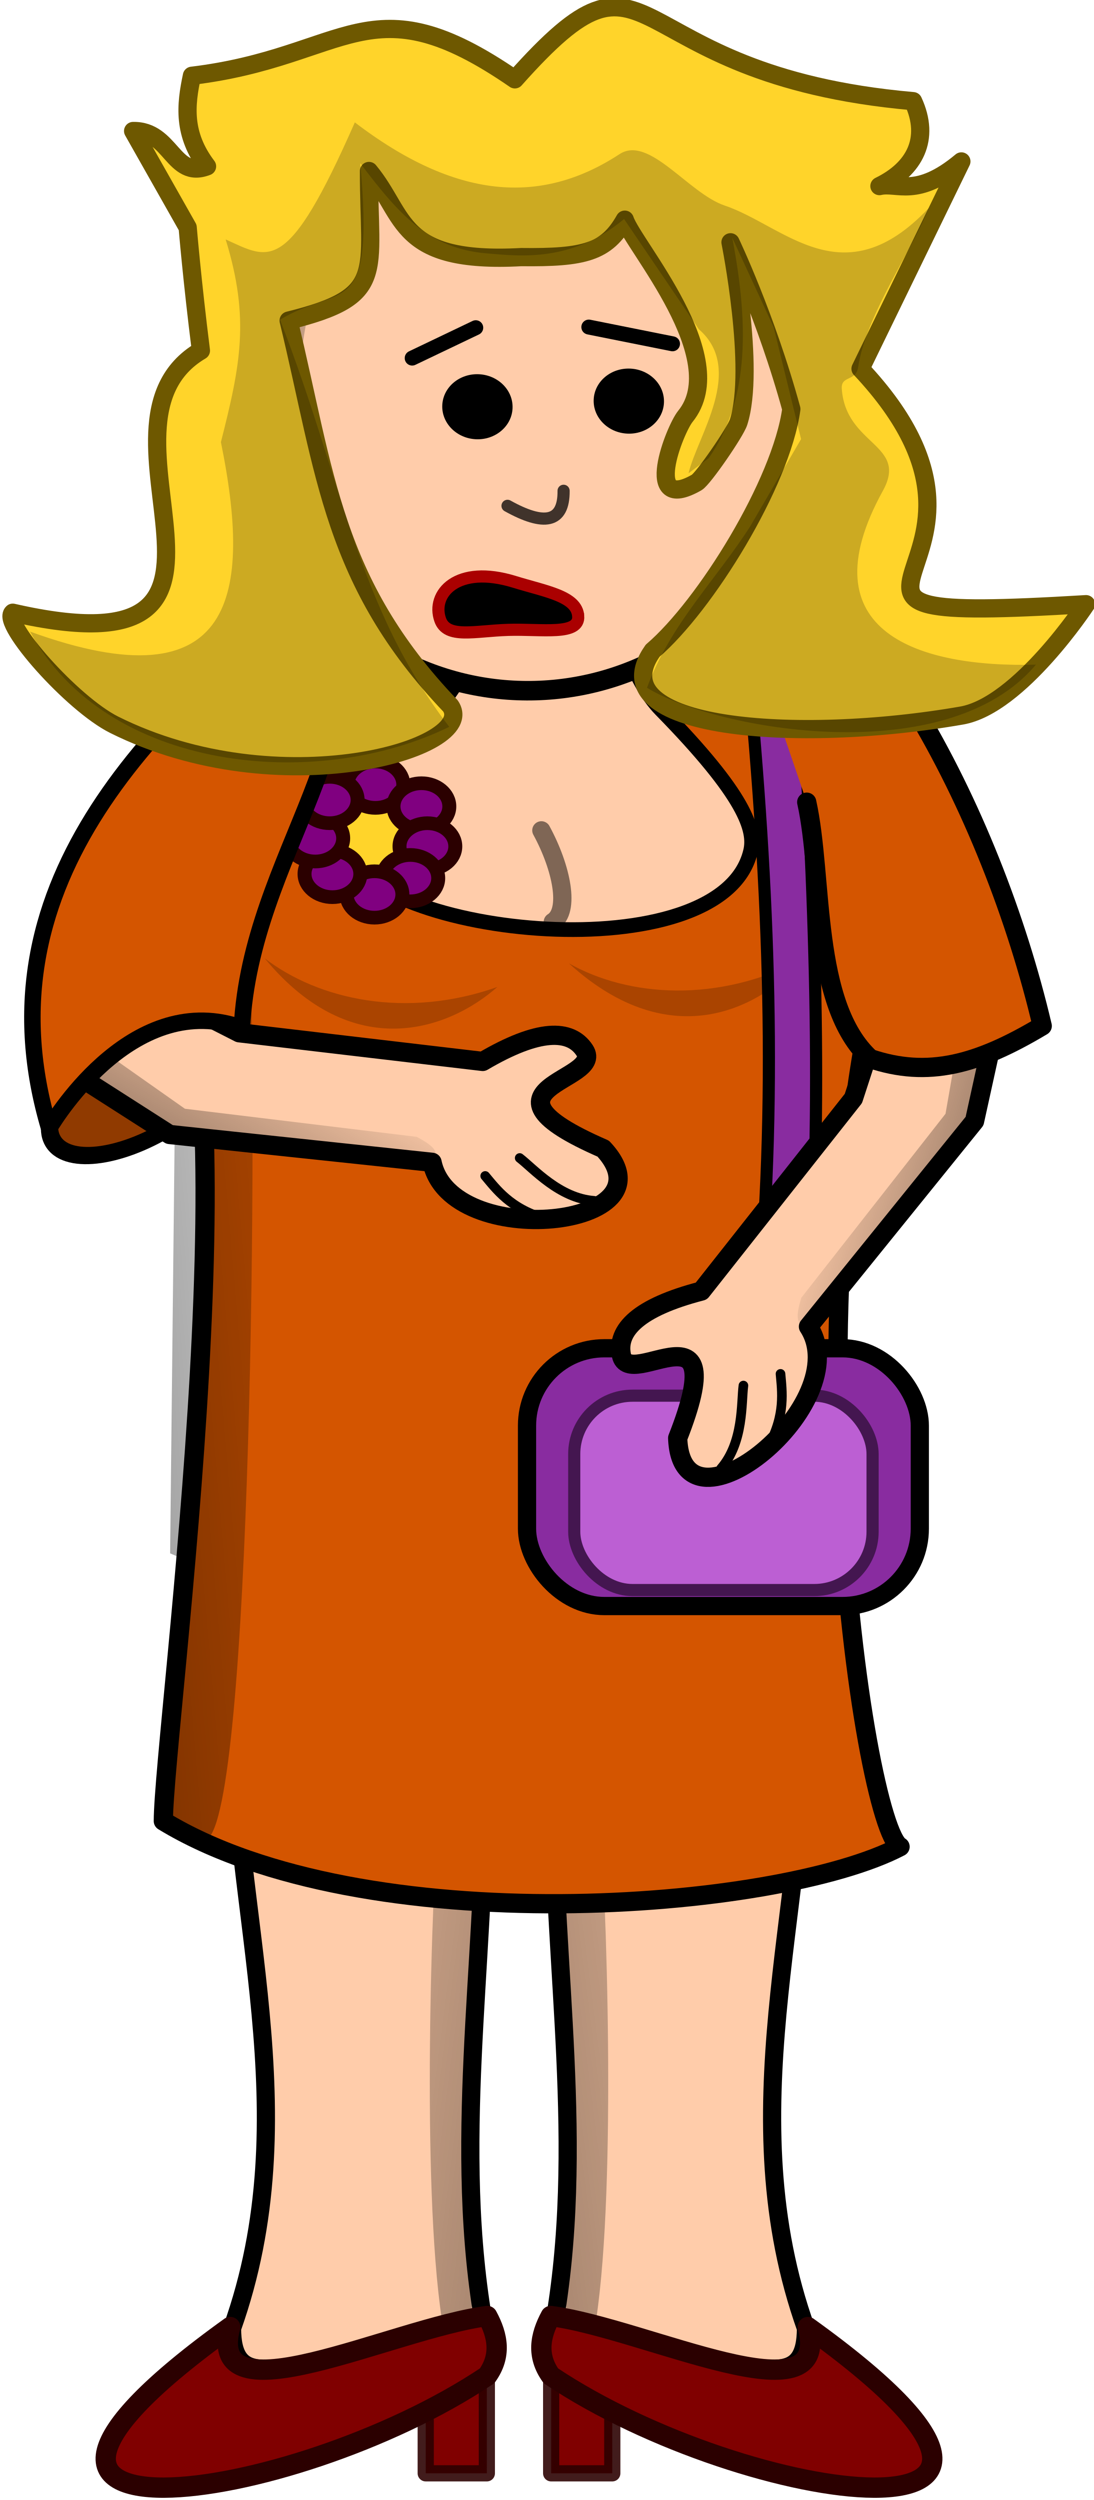 <?xml version="1.0" encoding="UTF-8" standalone="no"?>
<!-- Created with Inkscape (http://www.inkscape.org/) -->

<svg
   xmlns:dc="http://purl.org/dc/elements/1.1/"
   xmlns:cc="http://creativecommons.org/ns#"
   xmlns:rdf="http://www.w3.org/1999/02/22-rdf-syntax-ns#"
   xmlns:svg="http://www.w3.org/2000/svg"
   xmlns="http://www.w3.org/2000/svg"
   xmlns:xlink="http://www.w3.org/1999/xlink"
   xmlns:sodipodi="http://sodipodi.sourceforge.net/DTD/sodipodi-0.dtd"
   xmlns:inkscape="http://www.inkscape.org/namespaces/inkscape"
   width="23.813mm"
   height="54.374mm"
   viewBox="0 0 23.813 54.374"
   version="1.1"
   id="svg1803"
   inkscape:version="0.92.3 (2405546, 2018-03-11)"
   sodipodi:docname="concerned_woman.svg">
  <defs
     id="defs1797">
    <clipPath
       clipPathUnits="userSpaceOnUse"
       id="clipPath30609">
      <rect
         style="opacity:0.25;fill:#000000;fill-opacity:1;stroke:none"
         id="rect30611"
         width="165.112"
         height="242.911"
         x="277.726"
         y="173.26" />
    </clipPath>
    <linearGradient
       inkscape:collect="always"
       xlink:href="#linearGradient4157-3-3"
       id="linearGradient18738"
       gradientUnits="userSpaceOnUse"
       gradientTransform="matrix(-0.547,0.706,0.278,0.721,334.387,-214.445)"
       x1="181.25"
       y1="278.875"
       x2="211.75"
       y2="305.625" />
    <linearGradient
       inkscape:collect="always"
       id="linearGradient4157-3-3">
      <stop
         style="stop-color:#000000;stop-opacity:0"
         offset="0"
         id="stop4159-2-64" />
      <stop
         style="stop-color:#000000;stop-opacity:0.4"
         offset="1"
         id="stop4161-1-3" />
    </linearGradient>
    <linearGradient
       inkscape:collect="always"
       xlink:href="#linearGradient4157-3-3"
       id="linearGradient25791-9"
       gradientUnits="userSpaceOnUse"
       gradientTransform="matrix(0.698,-0.429,0.53,0.565,-126.58,157.354)"
       x1="181.25"
       y1="278.875"
       x2="211.75"
       y2="305.625" />
    <radialGradient
       inkscape:collect="always"
       xlink:href="#linearGradient7335-4-4"
       id="radialGradient25793-5"
       gradientUnits="userSpaceOnUse"
       gradientTransform="matrix(-0.889,-0.008,-0.003,0.291,277.54,155.911)"
       cx="151.875"
       cy="159.819"
       fx="151.875"
       fy="159.819"
       r="17" />
    <linearGradient
       id="linearGradient7335-4-4"
       inkscape:collect="always">
      <stop
         id="stop7337-8-3"
         offset="0"
         style="stop-color:#000000;stop-opacity:0.498" />
      <stop
         id="stop7339-0-7"
         offset="1"
         style="stop-color:#000000;stop-opacity:0" />
    </linearGradient>
    <linearGradient
       inkscape:collect="always"
       xlink:href="#linearGradient4157-3-3"
       id="linearGradient30649"
       gradientUnits="userSpaceOnUse"
       gradientTransform="matrix(0.69,-0.424,0.524,0.559,-122.725,148.02)"
       x1="181.25"
       y1="278.875"
       x2="211.75"
       y2="305.625" />
    <radialGradient
       inkscape:collect="always"
       xlink:href="#linearGradient7335-4-4"
       id="radialGradient30646"
       gradientUnits="userSpaceOnUse"
       gradientTransform="matrix(-0.878,0.036,0.012,0.287,273.185,140.126)"
       cx="151.875"
       cy="159.819"
       fx="151.875"
       fy="159.819"
       r="17" />
    <linearGradient
       inkscape:collect="always"
       xlink:href="#linearGradient7335-4-4"
       id="linearGradient31551"
       gradientUnits="userSpaceOnUse"
       gradientTransform="matrix(0.718,0.262,-0.321,0.586,166.768,30.122)"
       x1="97.75"
       y1="271.125"
       x2="119.5"
       y2="261.25" />
    <linearGradient
       inkscape:collect="always"
       xlink:href="#linearGradient4157-3-3"
       id="linearGradient25799-5"
       gradientUnits="userSpaceOnUse"
       gradientTransform="matrix(0.659,-0.111,0.083,0.877,-2.214,-19.105)"
       x1="211.633"
       y1="247.684"
       x2="226.512"
       y2="247.684" />
    <linearGradient
       inkscape:collect="always"
       xlink:href="#linearGradient4157-3-3"
       id="linearGradient2626"
       gradientUnits="userSpaceOnUse"
       gradientTransform="matrix(-0.547,0.706,0.278,0.721,334.387,-214.445)"
       x1="181.25"
       y1="278.875"
       x2="211.75"
       y2="305.625" />
    <linearGradient
       inkscape:collect="always"
       xlink:href="#linearGradient7335-4-4"
       id="linearGradient2628"
       gradientUnits="userSpaceOnUse"
       gradientTransform="matrix(0.718,0.262,-0.321,0.586,166.768,30.122)"
       x1="97.75"
       y1="271.125"
       x2="119.5"
       y2="261.25" />
  </defs>
  <sodipodi:namedview
     id="base"
     pagecolor="#ffffff"
     bordercolor="#666666"
     borderopacity="1.0"
     inkscape:pageopacity="0.0"
     inkscape:pageshadow="2"
     inkscape:zoom="1.979899"
     inkscape:cx="-114.47814"
     inkscape:cy="147.07813"
     inkscape:document-units="mm"
     inkscape:current-layer="layer1"
     showgrid="false"
     fit-margin-top="0"
     fit-margin-left="0"
     fit-margin-right="0"
     fit-margin-bottom="0"
     inkscape:window-width="1920"
     inkscape:window-height="1172"
     inkscape:window-x="1600"
     inkscape:window-y="0"
     inkscape:window-maximized="1" />
  <g
     inkscape:label="Layer 1"
     inkscape:groupmode="layer"
     id="layer1"
     transform="translate(-47.213,-211.194)">
    <g
       id="g3656"
       transform="matrix(0.338,0,0,-0.282,-111.163,333.904)" />
    <g
       id="g25673"
       transform="matrix(-0.24,0,0,0.24,92.955,177.791)"
       clip-path="none">
      <g
         transform="matrix(-0.25,0.934,0.934,0.25,82.012,-10.258)"
         id="g18730"
         style="display:inline">
        <path
           style="fill:#ffccaa;fill-opacity:1;fill-rule:nonzero;stroke:#000000;stroke-width:1.704;stroke-linecap:round;stroke-linejoin:round;stroke-miterlimit:4;stroke-dashoffset:0;stroke-opacity:1"
           d="m 295.859,141.697 c 8.003,2.143 16.195,3.577 24.296,5.354 8.301,1.821 16.506,4.001 24.312,7.67 5.139,1.377 4.31,-2.53 5.459,-6.816 l 1.993,-7.438 c 1.148,-4.286 3.82,-7.255 -1.319,-8.632 -21.219,1.72 -37.757,-10.117 -56.636,-15.175 -71.641,-4.874 -52.66,58.06 1.895,25.037 z"
           id="path6362-5-6"
           sodipodi:nodetypes="cscccccc"
           inkscape:connector-curvature="0" />
        <path
           sodipodi:nodetypes="cccsc"
           id="path6418-2-8"
           d="m 346.646,151.529 -2.692,1.759 c -11.41,-2.594 -39.716,-11.434 -52.03,-11.301 0.818,-1.412 5.684,-4.229 7.775,-3.815 10.962,2.175 37.034,8.379 46.947,13.357 z"
           style="fill:url(#linearGradient2626);fill-rule:evenodd;stroke:none"
           inkscape:connector-curvature="0" />
        <g
           id="g32957"
           transform="matrix(-0.262,0.979,0.979,0.262,199.505,-260.157)">
          <rect
             y="246.995"
             x="353.023"
             height="10.43"
             width="5.657"
             id="rect32952"
             style="fill:#800000;fill-opacity:1;stroke:#2b0000;stroke-width:1.5;stroke-linecap:round;stroke-linejoin:round;stroke-miterlimit:4;stroke-dasharray:none;stroke-opacity:0.89" />
          <g
             id="g20459"
             transform="matrix(1.059,-0.284,0.284,1.059,65.358,-21.575)"
             style="fill:#aa0000;stroke:#112b00;stroke-width:1">
            <path
               inkscape:connector-curvature="0"
               sodipodi:nodetypes="cccc"
               id="path20461"
               d="m 174.753,297.55 c -31.326,11.805 0.963,16.03 19.885,9.588 1.599,-1.312 1.764,-3.008 1.315,-4.869 -8.073,-1.061 -25.386,2.541 -21.199,-4.719 z"
               style="display:inline;fill:#800000;fill-opacity:1;fill-rule:nonzero;stroke:#2b0000;stroke-width:1.715;stroke-linecap:round;stroke-linejoin:round;stroke-miterlimit:4;stroke-dasharray:none;stroke-dashoffset:0;stroke-opacity:1" />
          </g>
        </g>
      </g>
      <g
         style="display:inline"
         id="g28869"
         transform="matrix(0.25,0.934,-0.934,0.25,205.029,-10.258)">
        <path
           inkscape:connector-curvature="0"
           sodipodi:nodetypes="cscccccc"
           id="path28871"
           d="m 295.859,141.697 c 8.003,2.143 16.195,3.577 24.296,5.354 8.301,1.821 16.506,4.001 24.312,7.67 5.139,1.377 4.31,-2.53 5.459,-6.816 l 1.993,-7.438 c 1.148,-4.286 3.82,-7.255 -1.319,-8.632 -21.219,1.72 -37.757,-10.117 -56.636,-15.175 -71.641,-4.874 -52.66,58.06 1.895,25.037 z"
           style="fill:#ffccaa;fill-opacity:1;fill-rule:nonzero;stroke:#000000;stroke-width:1.704;stroke-linecap:round;stroke-linejoin:round;stroke-miterlimit:4;stroke-dashoffset:0;stroke-opacity:1" />
        <path
           inkscape:connector-curvature="0"
           style="fill:url(#linearGradient18738);fill-rule:evenodd;stroke:none"
           d="m 346.646,151.529 -2.692,1.759 c -11.41,-2.594 -39.716,-11.434 -52.03,-11.301 0.818,-1.412 5.684,-4.229 7.775,-3.815 10.962,2.175 37.034,8.379 46.947,13.357 z"
           id="path28873"
           sodipodi:nodetypes="cccsc" />
        <g
           transform="matrix(-0.262,0.979,0.979,0.262,199.505,-260.157)"
           id="g28875">
          <rect
             style="fill:#800000;fill-opacity:1;stroke:#2b0000;stroke-width:1.5;stroke-linecap:round;stroke-linejoin:round;stroke-miterlimit:4;stroke-dasharray:none;stroke-opacity:0.89"
             id="rect28877"
             width="5.657"
             height="10.43"
             x="353.023"
             y="246.995" />
          <g
             style="fill:#aa0000;stroke:#112b00;stroke-width:1"
             transform="matrix(1.059,-0.284,0.284,1.059,65.358,-21.575)"
             id="g28879">
            <path
               style="display:inline;fill:#800000;fill-opacity:1;fill-rule:nonzero;stroke:#2b0000;stroke-width:1.715;stroke-linecap:round;stroke-linejoin:round;stroke-miterlimit:4;stroke-dasharray:none;stroke-dashoffset:0;stroke-opacity:1"
               d="m 174.753,297.55 c -31.326,11.805 0.963,16.03 19.885,9.588 1.599,-1.312 1.764,-3.008 1.315,-4.869 -8.073,-1.061 -25.386,2.541 -21.199,-4.719 z"
               id="path28881"
               sodipodi:nodetypes="cccc"
               inkscape:connector-curvature="0" />
          </g>
        </g>
      </g>
      <path
         inkscape:connector-curvature="0"
         sodipodi:nodetypes="ccccc"
         id="path25697"
         d="m 169.454,282.353 5.708,-2.413 -0.471,-43.401 -4.378,-5.353 c -2.117,17.059 -0.684,34.044 -0.858,51.167 z"
         style="display:inline;fill:url(#linearGradient25791-9);fill-rule:evenodd;stroke:none" />
      <path
         inkscape:connector-curvature="0"
         sodipodi:nodetypes="ccc"
         id="path25701"
         d="m 157.998,198 c -12.562,15.023 -23.387,10.034 -31.215,-1.413 9.608,5.368 21.546,6.093 31.215,1.413 z"
         style="display:inline;fill:url(#radialGradient25793-5);fill-rule:evenodd;stroke:none" />
      <path
         sodipodi:nodetypes="cccccc"
         id="path6082-2-9"
         d="m 143.776,182.379 c 18.784,1.038 33.536,16.92 32.61,39.284 -9.513,10.2 -0.634,74.238 -0.608,82.531 -18.176,11.055 -55.659,8.153 -66.818,2.329 3.316,-1.773 11.163,-53.415 -0.632,-88.623 1.564,-22.045 18.042,-35.871 35.449,-35.522 z"
         style="display:inline;fill:#d45500;fill-opacity:1;fill-rule:nonzero;stroke:#000000;stroke-width:1.744;stroke-linecap:round;stroke-linejoin:round;stroke-miterlimit:4;stroke-dashoffset:0;stroke-opacity:1"
         inkscape:connector-curvature="0" />
      <g
         id="g23964"
         transform="matrix(1.037,0,0,1.037,-30.807,124.327)"
         style="display:inline">
        <path
           style="opacity:0.2;fill:#000000;stroke:none"
           d="m 163.742,98.503 c -9.014,8.201 -16.932,3.817 -20.509,-0.389 7.463,3.908 15.303,3.331 20.509,0.389 z"
           id="path11747"
           sodipodi:nodetypes="ccc"
           inkscape:connector-curvature="0" />
        <path
           sodipodi:nodetypes="ccc"
           id="use11749-6"
           d="m 190.359,98.054 c -7.766,9.392 -16.223,6.171 -20.359,2.511 7.94,2.815 15.62,1.137 20.359,-2.511 z"
           style="opacity:0.2;fill:#000000;stroke:none"
           inkscape:connector-curvature="0" />
      </g>
      <path
         sodipodi:nodetypes="ccccc"
         id="path6084-1-2"
         d="m 168.086,220.563 c -0.914,15.487 -0.444,78.889 3.38,84.901 l 3.984,-1.311 -4.557,-73.246 z"
         style="display:inline;fill:url(#linearGradient30649);fill-rule:evenodd;stroke:none"
         inkscape:connector-curvature="0" />
      <path
         sodipodi:nodetypes="ccc"
         id="path6088-2-0"
         d="m 157.276,187.68 c -11.648,15.462 -22.586,11.08 -30.889,0.172 9.756,4.817 21.577,4.934 30.889,-0.172 z"
         style="display:inline;fill:url(#radialGradient30646);fill-rule:evenodd;stroke:none"
         inkscape:connector-curvature="0" />
      <g
         id="g3282">
        <path
           style="fill:#892ca0;fill-opacity:1;stroke:#000000;stroke-width:1.101"
           d="m 122.415,203.344 h -4.672 c -1.147,19.917 -1.924,39.773 0,59.178 h 4.672 c -2.36,-19.431 -1.776,-39.23 0,-59.178 z"
           id="rect3275"
           inkscape:connector-curvature="0"
           sodipodi:nodetypes="ccccc" />
        <rect
           transform="scale(-1,1)"
           y="261.354"
           x="-142.793"
           height="23.36"
           width="35.624"
           id="rect3277"
           style="fill:#892ca0;fill-opacity:1;stroke:#000000;stroke-width:1.652"
           ry="7.008" />
        <rect
           ry="5.284"
           style="fill:#bc5fd3;fill-opacity:1;stroke:#441650;stroke-width:1.101"
           id="rect3280"
           width="27.058"
           height="17.613"
           x="-138.511"
           y="265.651"
           transform="scale(-1,1)" />
      </g>
      <g
         style="display:inline"
         id="g31541"
         transform="matrix(0.998,-0.284,0.284,0.998,-113.665,73.105)">
        <path
           inkscape:connector-curvature="0"
           sodipodi:nodetypes="cccsccccc"
           id="path31543"
           d="m 155.871,212.36 9.051,21.231 c -6.016,5.221 5.427,21.54 8.331,12.49 -1.313,-13.354 5.205,-2.686 6.714,-5.616 1.026,-1.992 -0.308,-4.428 -5.19,-7.296 l -8.179,-19.817 -0.294,-7.718 c -2.121,-3.269 -2.126,-10.003 -9.843,-2.991 z"
           style="fill:#ffccaa;fill-opacity:1;fill-rule:evenodd;stroke:#000000;stroke-width:1.681;stroke-linecap:round;stroke-linejoin:round;stroke-opacity:1" />
        <path
           inkscape:connector-curvature="0"
           sodipodi:nodetypes="ccccccc"
           id="path31545"
           d="m 157.673,200.792 -1.739,11.591 8.684,21.032 c 0.81,0.169 1.664,0.733 1.596,-2.078 l -7.726,-18.901 1.067,-10.167 z"
           style="fill:url(#linearGradient2628);fill-rule:evenodd;stroke:none" />
        <path
           inkscape:connector-curvature="0"
           sodipodi:nodetypes="cc"
           id="path31547"
           d="m 168.982,240.1 c -0.225,1.51 -1.382,4.742 -0.102,7.5"
           style="fill:none;stroke:#000000;stroke-width:0.84px;stroke-linecap:round;stroke-linejoin:round;stroke-opacity:1" />
        <path
           inkscape:connector-curvature="0"
           style="fill:none;stroke:#000000;stroke-width:0.84px;stroke-linecap:round;stroke-linejoin:round;stroke-opacity:1"
           d="m 166.143,238.23 c -0.543,1.427 -1.396,3.291 -0.737,6.259"
           id="path31549"
           sodipodi:nodetypes="cc" />
      </g>
      <path
         style="display:inline;fill:#d45500;fill-opacity:1;fill-rule:nonzero;stroke:#000000;stroke-width:1.744;stroke-linecap:round;stroke-linejoin:round;stroke-miterlimit:4;stroke-dashoffset:0;stroke-opacity:1"
         d="m 117.425,211.87 c -1.521,6.854 -0.396,18.308 -5.765,23.238 -5.222,1.761 -9.706,0.558 -15.594,-2.963 4.613,-19.614 16.331,-41.793 30.658,-47.512"
         id="path6094-1"
         sodipodi:nodetypes="cccs"
         clip-path="none"
         inkscape:connector-curvature="0" />
      <path
         inkscape:connector-curvature="0"
         style="display:inline;fill:#ffccaa;fill-opacity:1;fill-rule:nonzero;stroke:#000000;stroke-width:1.332;stroke-linecap:round;stroke-linejoin:round;stroke-miterlimit:4;stroke-dashoffset:0;stroke-opacity:1"
         d="m 142.712,182.57 c 8.056,0.428 4.113,4.729 3.859,11.449 -0.094,2.484 2.543,7.967 5.433,10.419 8.482,7.194 7.858,8.999 7.405,11.617 -2.598,8.079 -34.233,11.298 -36.881,0.291 -0.48,-1.937 0.441,-5.023 8.126,-12.86 2.616,-2.668 4.197,-8.168 4.291,-10.644 0.255,-6.72 -0.288,-10.7 7.767,-10.272 z"
         id="path15678"
         sodipodi:nodetypes="cssccssc" />
      <path
         style="display:inline;opacity:0.5;fill:none;stroke:#000000;stroke-width:1.659;stroke-linecap:round;stroke-linejoin:round;stroke-miterlimit:4;stroke-dasharray:none;stroke-opacity:1"
         d="m 141.491,214.425 c -1.853,3.406 -2.637,7.308 -1.037,8.297"
         id="path23969"
         sodipodi:nodetypes="cc"
         inkscape:connector-curvature="0" />
      <g
         transform="matrix(1.252,0,0,1.252,-17.183,-7.419)"
         style="display:inline"
         id="g10510">
        <ellipse
           ry="3.447"
           rx="4.066"
           cy="177.787"
           cx="138.77"
           id="path10491"
           style="fill:#ffd42a;fill-opacity:1;fill-rule:nonzero;stroke:#d4aa00;stroke-width:1;stroke-linecap:round;stroke-linejoin:round;stroke-miterlimit:4;stroke-dasharray:none;stroke-dashoffset:0;stroke-opacity:1" />
        <ellipse
           ry="3.447"
           rx="4.066"
           cy="177.787"
           cx="138.77"
           transform="matrix(0.497,0,0,0.487,69.792,87.301)"
           style="fill:#800080;fill-opacity:1;fill-rule:nonzero;stroke:#2b0000;stroke-width:2.032;stroke-linecap:round;stroke-linejoin:round;stroke-miterlimit:4;stroke-dasharray:none;stroke-dashoffset:0;stroke-opacity:1"
           id="path10493" />
        <ellipse
           ry="3.447"
           rx="4.066"
           cy="177.787"
           cx="138.77"
           id="path10495"
           style="fill:#800080;fill-opacity:1;fill-rule:nonzero;stroke:#2b0000;stroke-width:2.032;stroke-linecap:round;stroke-linejoin:round;stroke-miterlimit:4;stroke-dasharray:none;stroke-dashoffset:0;stroke-opacity:1"
           transform="matrix(0.497,0,0,0.487,66.458,88.876)" />
        <ellipse
           ry="3.447"
           rx="4.066"
           cy="177.787"
           cx="138.77"
           transform="matrix(0.497,0,0,0.487,66.024,91.769)"
           style="fill:#800080;fill-opacity:1;fill-rule:nonzero;stroke:#2b0000;stroke-width:2.032;stroke-linecap:round;stroke-linejoin:round;stroke-miterlimit:4;stroke-dasharray:none;stroke-dashoffset:0;stroke-opacity:1"
           id="path10497" />
        <ellipse
           ry="3.447"
           rx="4.066"
           cy="177.787"
           cx="138.77"
           id="path10499"
           style="fill:#800080;fill-opacity:1;fill-rule:nonzero;stroke:#2b0000;stroke-width:2.032;stroke-linecap:round;stroke-linejoin:round;stroke-miterlimit:4;stroke-dasharray:none;stroke-dashoffset:0;stroke-opacity:1"
           transform="matrix(0.497,0,0,0.487,67.262,94.067)" />
        <ellipse
           ry="3.447"
           rx="4.066"
           cy="177.787"
           cx="138.77"
           transform="matrix(0.497,0,0,0.487,69.857,95.248)"
           style="fill:#800080;fill-opacity:1;fill-rule:nonzero;stroke:#2b0000;stroke-width:2.032;stroke-linecap:round;stroke-linejoin:round;stroke-miterlimit:4;stroke-dasharray:none;stroke-dashoffset:0;stroke-opacity:1"
           id="path10501" />
        <ellipse
           ry="3.447"
           rx="4.066"
           cy="177.787"
           cx="138.77"
           id="path10503"
           style="fill:#800080;fill-opacity:1;fill-rule:nonzero;stroke:#2b0000;stroke-width:2.032;stroke-linecap:round;stroke-linejoin:round;stroke-miterlimit:4;stroke-dasharray:none;stroke-dashoffset:0;stroke-opacity:1"
           transform="matrix(0.497,0,0,0.487,72.904,93.764)" />
        <ellipse
           ry="3.447"
           rx="4.066"
           cy="177.787"
           cx="138.77"
           transform="matrix(0.497,0,0,0.487,74.146,91.183)"
           style="fill:#800080;fill-opacity:1;fill-rule:nonzero;stroke:#2b0000;stroke-width:2.032;stroke-linecap:round;stroke-linejoin:round;stroke-miterlimit:4;stroke-dasharray:none;stroke-dashoffset:0;stroke-opacity:1"
           id="path10505" />
        <ellipse
           ry="3.447"
           rx="4.066"
           cy="177.787"
           cx="138.77"
           id="path10507"
           style="fill:#800080;fill-opacity:1;fill-rule:nonzero;stroke:#2b0000;stroke-width:2.032;stroke-linecap:round;stroke-linejoin:round;stroke-miterlimit:4;stroke-dasharray:none;stroke-dashoffset:0;stroke-opacity:1"
           transform="matrix(0.497,0,0,0.487,73.101,88.411)" />
      </g>
      <ellipse
         ry="15.25"
         rx="7.625"
         cy="209"
         cx="330.875"
         style="display:inline;fill:#903a00;fill-opacity:1;stroke:#000000;stroke-width:2.5;stroke-linecap:round;stroke-linejoin:round;stroke-miterlimit:4;stroke-dasharray:none;stroke-opacity:1"
         id="path3393-0"
         transform="matrix(0.286,-0.525,0.556,0.339,-33.491,340.213)" />
      <g
         transform="matrix(-0.505,-0.906,-0.906,0.505,446.324,275.96)"
         id="g8246"
         style="display:inline">
        <path
           style="fill:#ffccaa;fill-opacity:1;fill-rule:evenodd;stroke:#000000;stroke-width:1.681;stroke-linecap:round;stroke-linejoin:round;stroke-opacity:1"
           d="m 155.871,212.36 9.051,21.231 c -6.016,5.221 5.427,21.54 8.331,12.49 -1.313,-13.354 5.205,-2.686 6.714,-5.616 1.026,-1.992 -0.308,-4.428 -5.19,-7.296 l -8.179,-19.817 -0.294,-7.718 c -2.121,-3.269 -2.126,-10.003 -9.843,-2.991 z"
           id="path8248-0"
           sodipodi:nodetypes="cccsccccc"
           inkscape:connector-curvature="0" />
        <path
           style="fill:url(#linearGradient31551);fill-rule:evenodd;stroke:none"
           d="m 157.673,200.792 -1.739,11.591 8.684,21.032 c 0.81,0.169 1.664,0.733 1.596,-2.078 l -7.726,-18.901 1.067,-10.167 z"
           id="path8250-8"
           sodipodi:nodetypes="ccccccc"
           inkscape:connector-curvature="0" />
        <path
           style="fill:none;stroke:#000000;stroke-width:0.84px;stroke-linecap:round;stroke-linejoin:round;stroke-opacity:1"
           d="m 168.982,240.1 c -0.225,1.51 -1.382,4.742 -0.102,7.5"
           id="path8252"
           sodipodi:nodetypes="cc"
           inkscape:connector-curvature="0" />
        <path
           sodipodi:nodetypes="cc"
           id="path8254"
           d="m 166.143,238.23 c -0.543,1.427 -1.396,3.291 -0.737,6.259"
           style="fill:none;stroke:#000000;stroke-width:0.84px;stroke-linecap:round;stroke-linejoin:round;stroke-opacity:1"
           inkscape:connector-curvature="0" />
      </g>
      <path
         clip-path="none"
         sodipodi:nodetypes="cccc"
         id="path23038-7"
         d="m 186.134,241.421 c -0.725,-1.223 -7.825,-12.546 -17.481,-9.094 -0.798,-15.833 -13.297,-26.843 -7.776,-40.8 16.714,13.127 31.682,28.296 25.256,49.894 z"
         style="display:inline;fill:#d45500;fill-opacity:1;fill-rule:nonzero;stroke:#000000;stroke-width:1.493;stroke-linecap:round;stroke-linejoin:round;stroke-miterlimit:4;stroke-dasharray:none;stroke-dashoffset:0;stroke-opacity:1"
         inkscape:connector-curvature="0" />
      <ellipse
         ry="29.698"
         rx="29.345"
         cy="126.433"
         cx="124.804"
         transform="matrix(0.864,0.109,-0.109,0.862,48.727,53.382)"
         id="path25735"
         style="display:inline;fill:#ffccaa;fill-opacity:1;fill-rule:nonzero;stroke:#000000;stroke-width:2.035;stroke-linecap:round;stroke-linejoin:round;stroke-miterlimit:4;stroke-dasharray:none;stroke-dashoffset:0;stroke-opacity:1" />
      <path
         inkscape:connector-curvature="0"
         sodipodi:nodetypes="cccc"
         id="path25737"
         d="m 156.823,153.828 c 6.88,4.379 11.71,14.717 10.409,25.046 -0.446,6.643 -3.3,12.468 -7.254,16.292 4.764,-15.305 5.551,-27.622 -3.155,-41.338 z"
         style="display:inline;fill:url(#linearGradient25799-5);fill-opacity:1;fill-rule:nonzero;stroke:none" />
      <ellipse
         ry="4.331"
         rx="4.685"
         cy="146.144"
         cx="109.16"
         transform="matrix(0.68,-0.033,0.033,0.68,54.509,79.751)"
         id="path25739"
         style="fill:#000000;fill-opacity:1;fill-rule:nonzero;stroke:none" />
      <ellipse
         ry="4.331"
         rx="4.685"
         cy="146.144"
         cx="109.16"
         style="fill:#000000;fill-opacity:1;fill-rule:nonzero;stroke:none"
         id="path25743"
         transform="matrix(0.68,-0.033,0.033,0.68,68.241,80.261)" />
      <path
         sodipodi:nodetypes="sssss"
         inkscape:connector-curvature="0"
         id="path25783"
         d="m 138.151,194.998 c -0.138,1.804 3.289,1.162 6.348,1.257 3.059,0.095 5.553,0.828 6.168,-0.913 0.83,-2.351 -1.519,-5.045 -6.727,-3.439 -2.852,0.88 -5.65,1.29 -5.788,3.094 z"
         style="fill:#000000;fill-opacity:1;fill-rule:nonzero;stroke:#aa0000;stroke-width:1.101" />
      <path
         style="fill:none;stroke:#000000;stroke-width:1.353;stroke-linecap:round;stroke-linejoin:round;stroke-opacity:1"
         d="m 153.209,171.629 -5.767,-2.754"
         id="path25785"
         inkscape:connector-curvature="0"
         sodipodi:nodetypes="cc" />
      <path
         sodipodi:nodetypes="cc"
         inkscape:connector-curvature="0"
         id="path26372"
         d="m 129.598,170.334 7.591,-1.518"
         style="fill:none;stroke:#000000;stroke-width:1.353;stroke-linecap:round;stroke-linejoin:round;stroke-opacity:1" />
      <g
         transform="translate(0,8.809)"
         id="g26835">
        <path
           style="fill:#ffd42a;stroke:#6e5800;stroke-width:1.652;stroke-linecap:square;stroke-linejoin:round;stroke-opacity:1"
           d="m 173.184,137.236 c -14.223,-1.715 -16.051,-8.804 -29.288,0.323 -13.05,-14.656 -8.799,-0.414 -36.12,1.978 -1.586,3.421 -0.131,6.142 3.055,7.696 -1.63,-0.386 -3.373,1.155 -7.432,-2.235 l 9.146,18.786 c -17.278,18.393 11.274,23.23 -20.454,21.335 0,0 6.022,9.175 11.286,10.091 14.963,2.604 33.061,1.266 28.023,-5.872 -4.757,-4.069 -11.655,-15.171 -12.58,-21.903 2.302,-8.388 5.518,-15.11 5.518,-15.11 0,0 -2.291,11.411 -0.733,16.29 0.29,0.907 3.205,5.137 3.801,5.477 4.999,2.856 1.998,-4.794 1.025,-5.993 -4.295,-5.293 4.758,-15.541 5.494,-17.823 1.666,2.954 3.704,3.458 9.396,3.392 11.278,0.604 10.438,-3.752 13.806,-7.803 0.019,9.339 -1.682,11.338 7.286,13.556 -3.368,13.9 -3.955,23.683 -14.671,34.909 -2.68,3.853 15.527,9.184 30.49,1.717 3.831,-1.912 10.262,-9.212 9.202,-10.155 -25.815,5.876 -5.409,-16.874 -17.064,-23.751 0.8,-6.356 1.199,-11.158 1.199,-11.158 l 4.949,-8.742 c -3.471,-0.059 -3.602,4.384 -6.705,3.202 2.208,-2.912 1.939,-5.542 1.372,-8.208 z"
           id="path4334"
           sodipodi:nodetypes="cccccccscccssscccccscccccc"
           inkscape:connector-curvature="0" />
        <path
           inkscape:connector-curvature="0"
           style="opacity:0.2;fill:#000000;stroke:none"
           d="m 187.869,187.604 c -6.934,12.716 -25.976,14.519 -38.023,8.63 8.44,-10.997 9.534,-21.954 15.347,-36.891 -5.564,-3.379 -8.575,0.247 -7.276,-14.183 -3.522,4.663 -6.243,7.723 -11.411,8.165 -3.133,0.268 -7.785,0.829 -12.515,-3.108 l -6.783,9.99 c -4.211,3.657 0.142,9.688 0.935,13.045 l -1.826,-1.36 c -3.476,-4.992 -3.783,-11.413 -2.136,-19.986 l -3.756,8.116 -2.487,10.137 4.614,7.907 c 3.12,4.876 7.267,8.896 9.36,14.629 -6.378,3.895 -27.236,7.487 -35.272,-2.097 10.425,0.289 20.995,-2.86 13.881,-15.75 -2.343,-4.244 3.355,-4.087 3.725,-9.243 0.088,-1.232 -1.281,-0.646 -1.48,-1.944 -0.732,-4.785 -4.86,-10.52 -6.401,-14.431 7.756,8.201 13.062,1.602 18.499,-0.233 3.299,-1.113 6.861,-6.411 9.54,-4.659 7.209,4.717 14.927,4.048 24.006,-2.878 6.131,13.936 7.705,12.414 11.716,10.606 -2.219,7.198 -1.329,11.427 0.431,18.368 -2.787,13.687 -1.445,23.962 17.311,17.169 h -4e-5 z"
           id="path4362"
           sodipodi:nodetypes="ccccsccccccccccssscsscccccc" />
      </g>
      <path
         sodipodi:nodetypes="cc"
         transform="matrix(-1.101,0,0,1.101,221.632,-0.778)"
         inkscape:connector-curvature="0"
         id="path3287"
         d="m 70,168.75 c 2.97,1.653 4.648,1.441 4.619,-1.238"
         style="opacity:0.75;fill:none;stroke:#000000;stroke-width:1px;stroke-linecap:round;stroke-linejoin:round;stroke-opacity:1" />
    </g>
  </g>
</svg>
